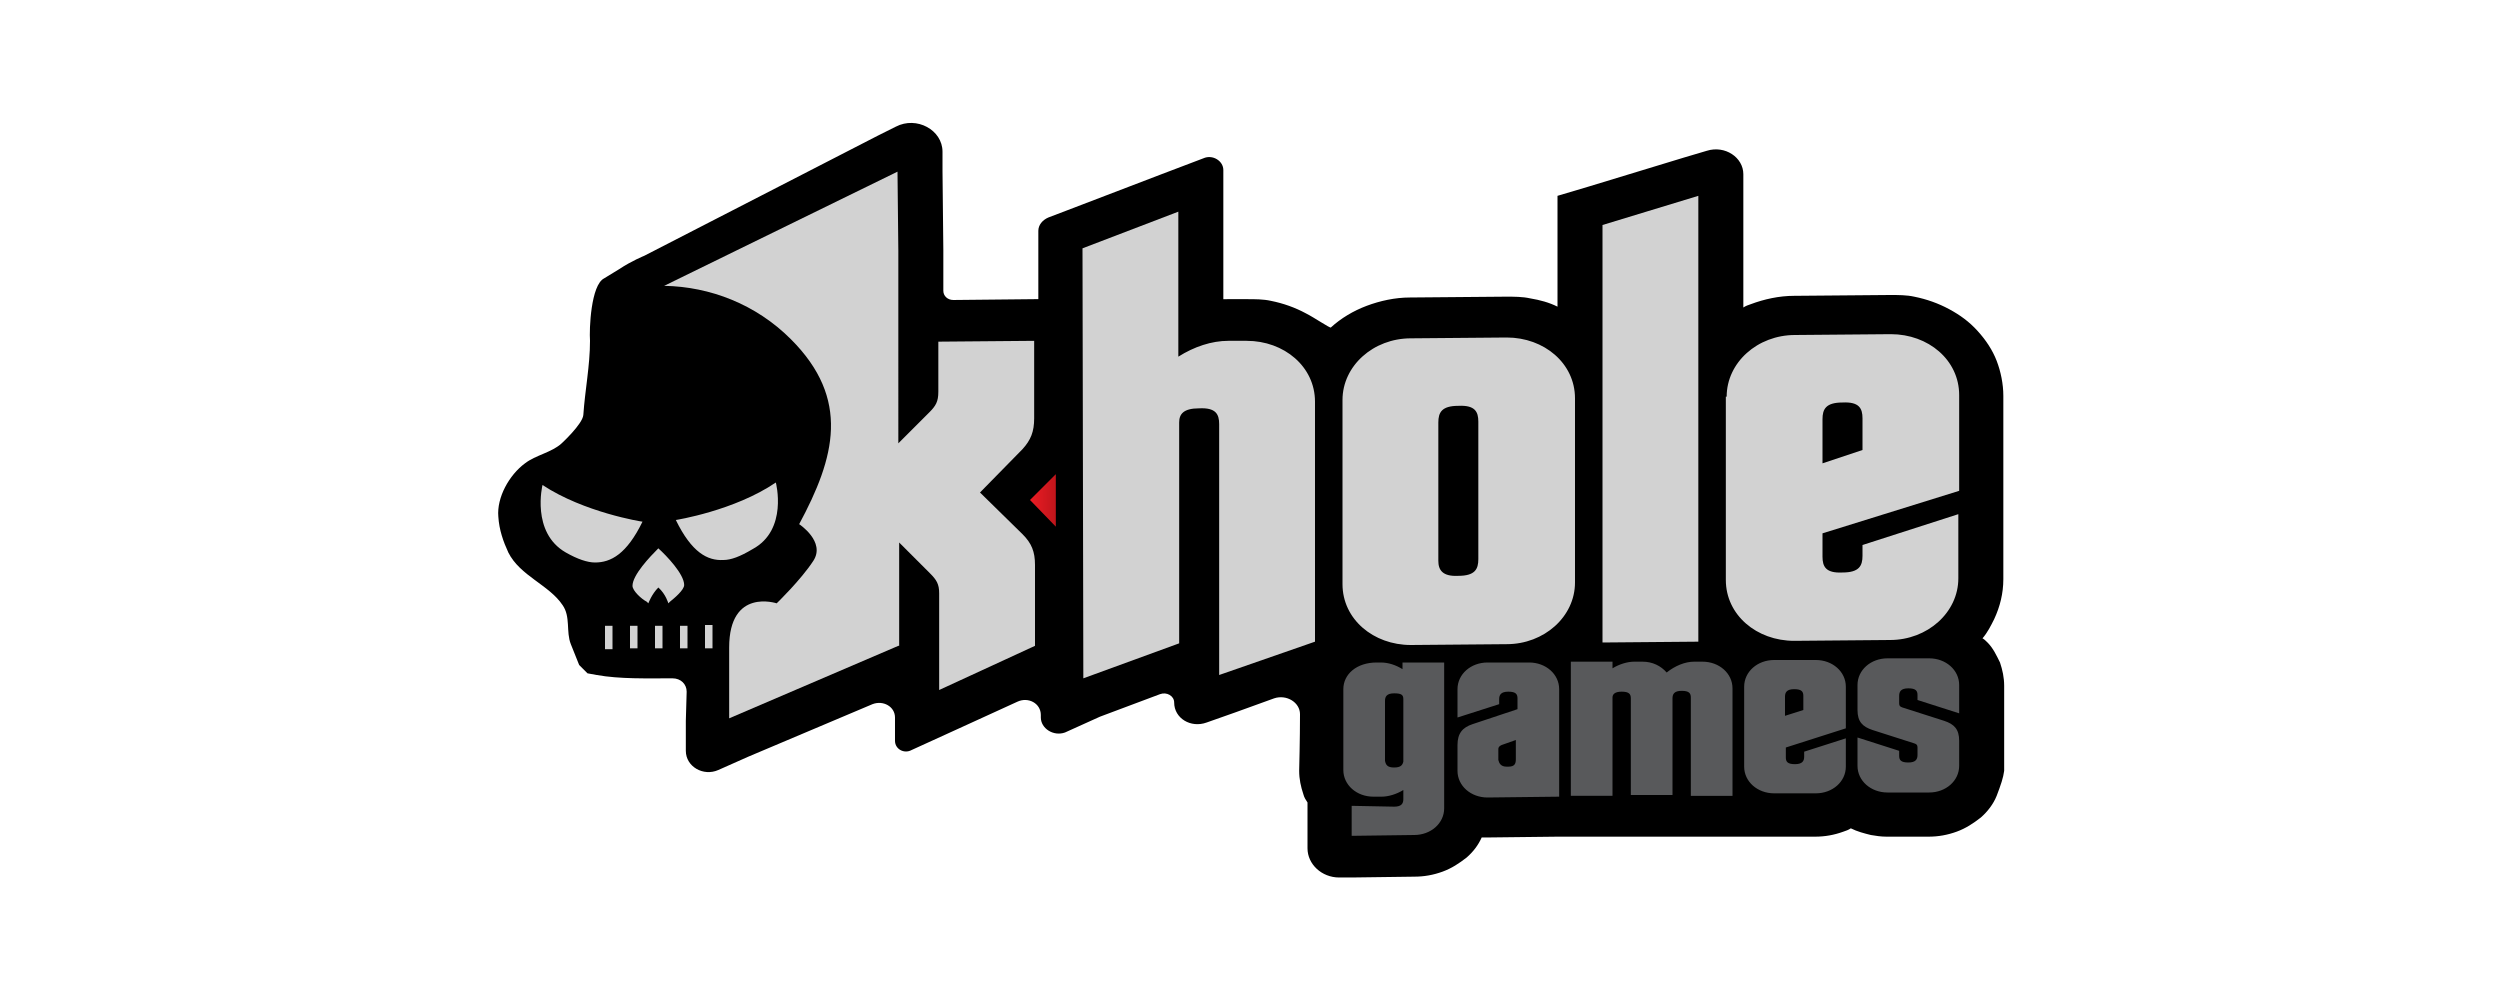 <svg version="1.1" id="Layer_1" xmlns="http://www.w3.org/2000/svg" x="0" y="0" viewBox="0 0 300 120" xml:space="preserve"><g id="khole"><path d="M240.5 92.5V82.3c0-1-.2-1.9-.5-2.8-.4-.8-.8-1.7-1.5-2.4-.2-.2-.4-.4-.6-.5.6-.7 1-1.5 1.4-2.3.7-1.5 1.1-3.1 1.1-4.8v-22c0-1.4-.3-2.9-.8-4.2-.5-1.3-1.3-2.5-2.3-3.6-1-1.1-2.1-1.9-3.4-2.6-1.3-.7-2.7-1.2-4.2-1.5-.9-.2-1.9-.2-2.9-.2l-11.5.1c-1.8 0-3.6.4-5.2 1-.3.1-.6.2-.9.4v-16c0-2-2.2-3.5-4.4-2.8l-2.7.8-11.5 3.5-3.7 1.1v13.3c-1-.5-2.1-.8-3.3-1-.9-.2-1.9-.2-2.9-.2l-11.5.1c-1.8 0-3.6.4-5.2 1s-3.1 1.5-4.3 2.6c-.1.1-2-1.2-3-1.7-1.3-.7-2.7-1.2-4.2-1.5-.9-.2-1.9-.2-2.9-.2H146.8V20.4c0-1.1-1.3-1.9-2.4-1.4l-5 1.9-11.5 4.4-2.1.8c-.7.3-1.2.9-1.2 1.6v8.2h-.5l-9.7.1c-.7 0-1.2-.5-1.2-1.1V30l-.1-9.5v-2.3c0-2.6-3.1-4.3-5.6-3l-2.2 1.1-28 14.4s-1.5.6-3 1.6l-1.8 1.1c-1.6.8-1.8 6.1-1.7 7.5 0 3-.6 5.9-.8 8.9-.1 1.1-2.6 3.4-2.6 3.4-1.2 1.1-3.1 1.4-4.4 2.4-1.9 1.4-3.4 4.1-3.2 6.4.1 1.6.6 3 1.2 4.3 1.4 2.8 4.9 3.9 6.5 6.3 1 1.4.4 3.2 1 4.7l1 2.5 1 1 1.1.2c2.8.5 6 .4 9.1.4 1 0 1.7.7 1.7 1.6l-.1 3.5v3.6c0 1.9 2.1 3.1 3.9 2.3l3.6-1.6 14.9-6.3c1.3-.5 2.7.3 2.7 1.6v2.8c0 1 1.1 1.6 2 1.1l5.7-2.6 7-3.2c1.3-.6 2.8.2 2.8 1.6v.3c0 1.3 1.5 2.3 2.9 1.8L132 86l7.2-2.7c.8-.3 1.7.2 1.7 1 0 1.9 2 3.1 3.9 2.4l3.4-1.2 4.7-1.7c1.5-.5 3.1.5 3.1 1.9 0 3-.1 6.8-.1 6.8 0 1 .2 1.9.5 2.8.1.4.3.7.5 1v5.5c0 1.9 1.7 3.5 3.8 3.5h1.5l7.5-.1c1.2 0 2.3-.2 3.4-.6 1.1-.4 2-1 2.9-1.7.8-.7 1.4-1.5 1.8-2.4h.5l8.6-.1H217.8c1.2 0 2.3-.2 3.4-.6.3-.1.6-.2.9-.4.8.4 1.6.6 2.4.8.6.1 1.2.2 1.9.2h5c1.2 0 2.3-.2 3.4-.6 1.1-.4 2-1 2.9-1.7.8-.7 1.5-1.6 1.9-2.6.5-1.3.8-2.2.9-3z"/><g fill="#D2D2D2"><path d="M129.9 29.8l11.5-4.4v17.4c1.9-1.2 4-1.9 6-1.9h2.2c4.5 0 8.2 3.1 8.2 7.3V77l-11.5 4V50.9c0-1.2-.4-2-2.4-1.9-1.9 0-2.4.7-2.4 1.7v26.5L130 81.4l-.1-51.6zM161.1 48c0-4.1 3.7-7.4 8.2-7.4l11.5-.1c4.5 0 8.2 3.1 8.2 7.3v22.1c0 4.1-3.7 7.4-8.2 7.4l-11.5.1c-4.5 0-8.2-3.1-8.2-7.3V48zM175 69.1c2 0 2.4-.8 2.4-2V50.6c0-1.2-.4-2-2.4-1.9-2 0-2.4.8-2.4 2v16.6c0 1.1.5 1.9 2.4 1.8zM192.3 27v50.1l11.5-.1V23.5L192.3 27zM207.2 47.6c0-4.1 3.7-7.4 8.2-7.4l11.5-.1c4.5 0 8.2 3.1 8.2 7.3v11.5L218.7 64v2.8c0 1.2.4 2 2.4 1.9 2 0 2.4-.8 2.4-2v-1.3l11.5-3.7v7.7c0 4.1-3.7 7.4-8.2 7.4l-11.5.1c-4.5 0-8.2-3.1-8.2-7.3v-22zm16.3 6.4v-3.8c0-1.2-.4-2-2.4-1.9-2 0-2.4.8-2.4 2v5.3l4.8-1.6z"/></g><linearGradient id="SVGID_1_" gradientUnits="userSpaceOnUse" x1="101.378" y1="15.38" x2="104.554" y2="15.38" gradientTransform="matrix(1 -.033 .028 -1.001 21.779 78.853)"><stop offset="0" stop-color="#ec1c24"/><stop offset="1" stop-color="#bf151b"/></linearGradient><path fill="url(#SVGID_1_)" d="M123.6 60l3.1 3.2v-6.3z"/><g fill="#D2D2D2"><path d="M78.6 77.8h.9v-2.7h-.9zM81.6 77.8h.9v-2.7h-.9zM75.6 77.8h.9v-2.7h-.9zM72.6 77.9h.9V75.1h-.9zM84.6 77.8h.9V75h-.9zM79 65.8c-1 1-3.1 3.2-3.1 4.5 0 .6 1.1 1.6 1.7 1.9l.2.2s.4-1.1 1.2-1.9c.9.8 1.2 1.9 1.2 1.9l.2-.2c.5-.4 1.7-1.4 1.7-2 0-1.3-2.1-3.5-3.1-4.4zM93.1 57.9c-5 3.4-12 4.5-12 4.5 1.9 3.9 3.8 4.9 5.7 4.8.9 0 2-.4 3.5-1.3 4.3-2.3 2.8-8 2.8-8zM65.1 58.2s-1.4 5.7 2.8 8.1c1.4.8 2.6 1.2 3.5 1.2 1.9 0 3.8-1 5.7-4.9-.1 0-7-1.1-12-4.4z"/><path d="M124.1 50.2v-9.3l-11.5.1v6c0 1.2-.3 1.7-1.1 2.5l-3.7 3.7V30.1l-.1-9.5-28 13.7c5.5.1 11 2.2 15.2 6.4 7.2 7.2 5.3 14.2 1 22.2 0 0 3.2 2.1 1.7 4.4s-4.4 5.1-4.4 5.1-5.7-1.9-5.7 5.3v8.5l20.3-8.7h.1V65.1l3.7 3.7c.8.8 1.1 1.3 1.1 2.4v11.6l11.5-5.3v-9.7c0-1.6-.4-2.6-1.5-3.7l-5.1-5 5.1-5.2c1-1.1 1.4-2.1 1.4-3.7z"/></g><g fill="#58595B"><path d="M167.3 96.8c.9 0 1.1-.4 1.1-.9v-1.1c-.8.5-1.8.8-2.6.8h-1c-2 0-3.6-1.4-3.6-3.2v-9.7c0-1.8 1.6-3.2 4-3.2h.5c.9 0 1.8.3 2.6.8v-.8h5V97c0 1.8-1.6 3.2-3.6 3.2l-7.5.1v-3.6l5.1.1zm0-4.7c.8 0 1-.3 1.1-.7v-7.5c0-.5-.2-.7-1.1-.7-.9 0-1.1.4-1.1.9v7.2c.1.5.3.8 1.1.8zM174.9 89.4c0-1.4.6-2.1 1.8-2.5l5.4-1.8v-1.3c0-.5-.2-.8-1.1-.8-.9 0-1.1.4-1.1.9v.6l-5 1.6v-3.4c0-1.8 1.6-3.2 3.6-3.2h5c2 0 3.6 1.4 3.6 3.2v12.9l-8.6.1c-2 0-3.6-1.4-3.6-3.2v-3.1zm5.9 2.6h.2c.8 0 .9-.4.9-.9v-2.3l-1.7.6c-.2.1-.4.2-.4.5v1.3c.1.4.3.8 1 .8zM188.5 79.4h5v.8c.8-.5 1.8-.8 2.6-.8h1c1.2 0 2.2.5 2.9 1.3 1-.8 2.2-1.3 3.3-1.3h1c2 0 3.6 1.4 3.6 3.2v12.9h-5V83.7c0-.5-.2-.8-1.1-.8-.9 0-1.1.4-1.1.9v11.6h-5V83.8c0-.5-.2-.8-1.1-.8-.8 0-1.1.3-1.1.7v11.8h-5V79.4zM209.3 82.4c0-1.8 1.6-3.2 3.6-3.2h5c2 0 3.6 1.4 3.6 3.2v5l-7.2 2.3v1.2c0 .5.2.8 1.1.8.9 0 1.1-.4 1.1-.9v-.6l5-1.6V92c0 1.8-1.6 3.2-3.6 3.2h-5c-2 0-3.6-1.4-3.6-3.2v-9.6zm7.1 2.8v-1.7c0-.5-.2-.8-1.1-.8s-1.1.4-1.1.9v2.3l2.2-.7zM222.9 88.5l5 1.6v.6c0 .5.2.8 1.1.8s1.1-.4 1.1-.9v-.9c0-.3-.1-.4-.4-.5l-5-1.6c-1.2-.4-1.8-1-1.8-2.4v-3c0-1.8 1.6-3.2 3.6-3.2h5c2 0 3.6 1.4 3.6 3.2v3.4l-5-1.6v-.6c0-.5-.2-.8-1.1-.8s-1.1.4-1.1.9v.9c0 .3.1.4.4.5l5 1.6c1.2.4 1.8 1 1.8 2.4v3c0 1.8-1.6 3.2-3.6 3.2h-5c-2 0-3.6-1.4-3.6-3.2v-3.4z"/></g></g></svg>